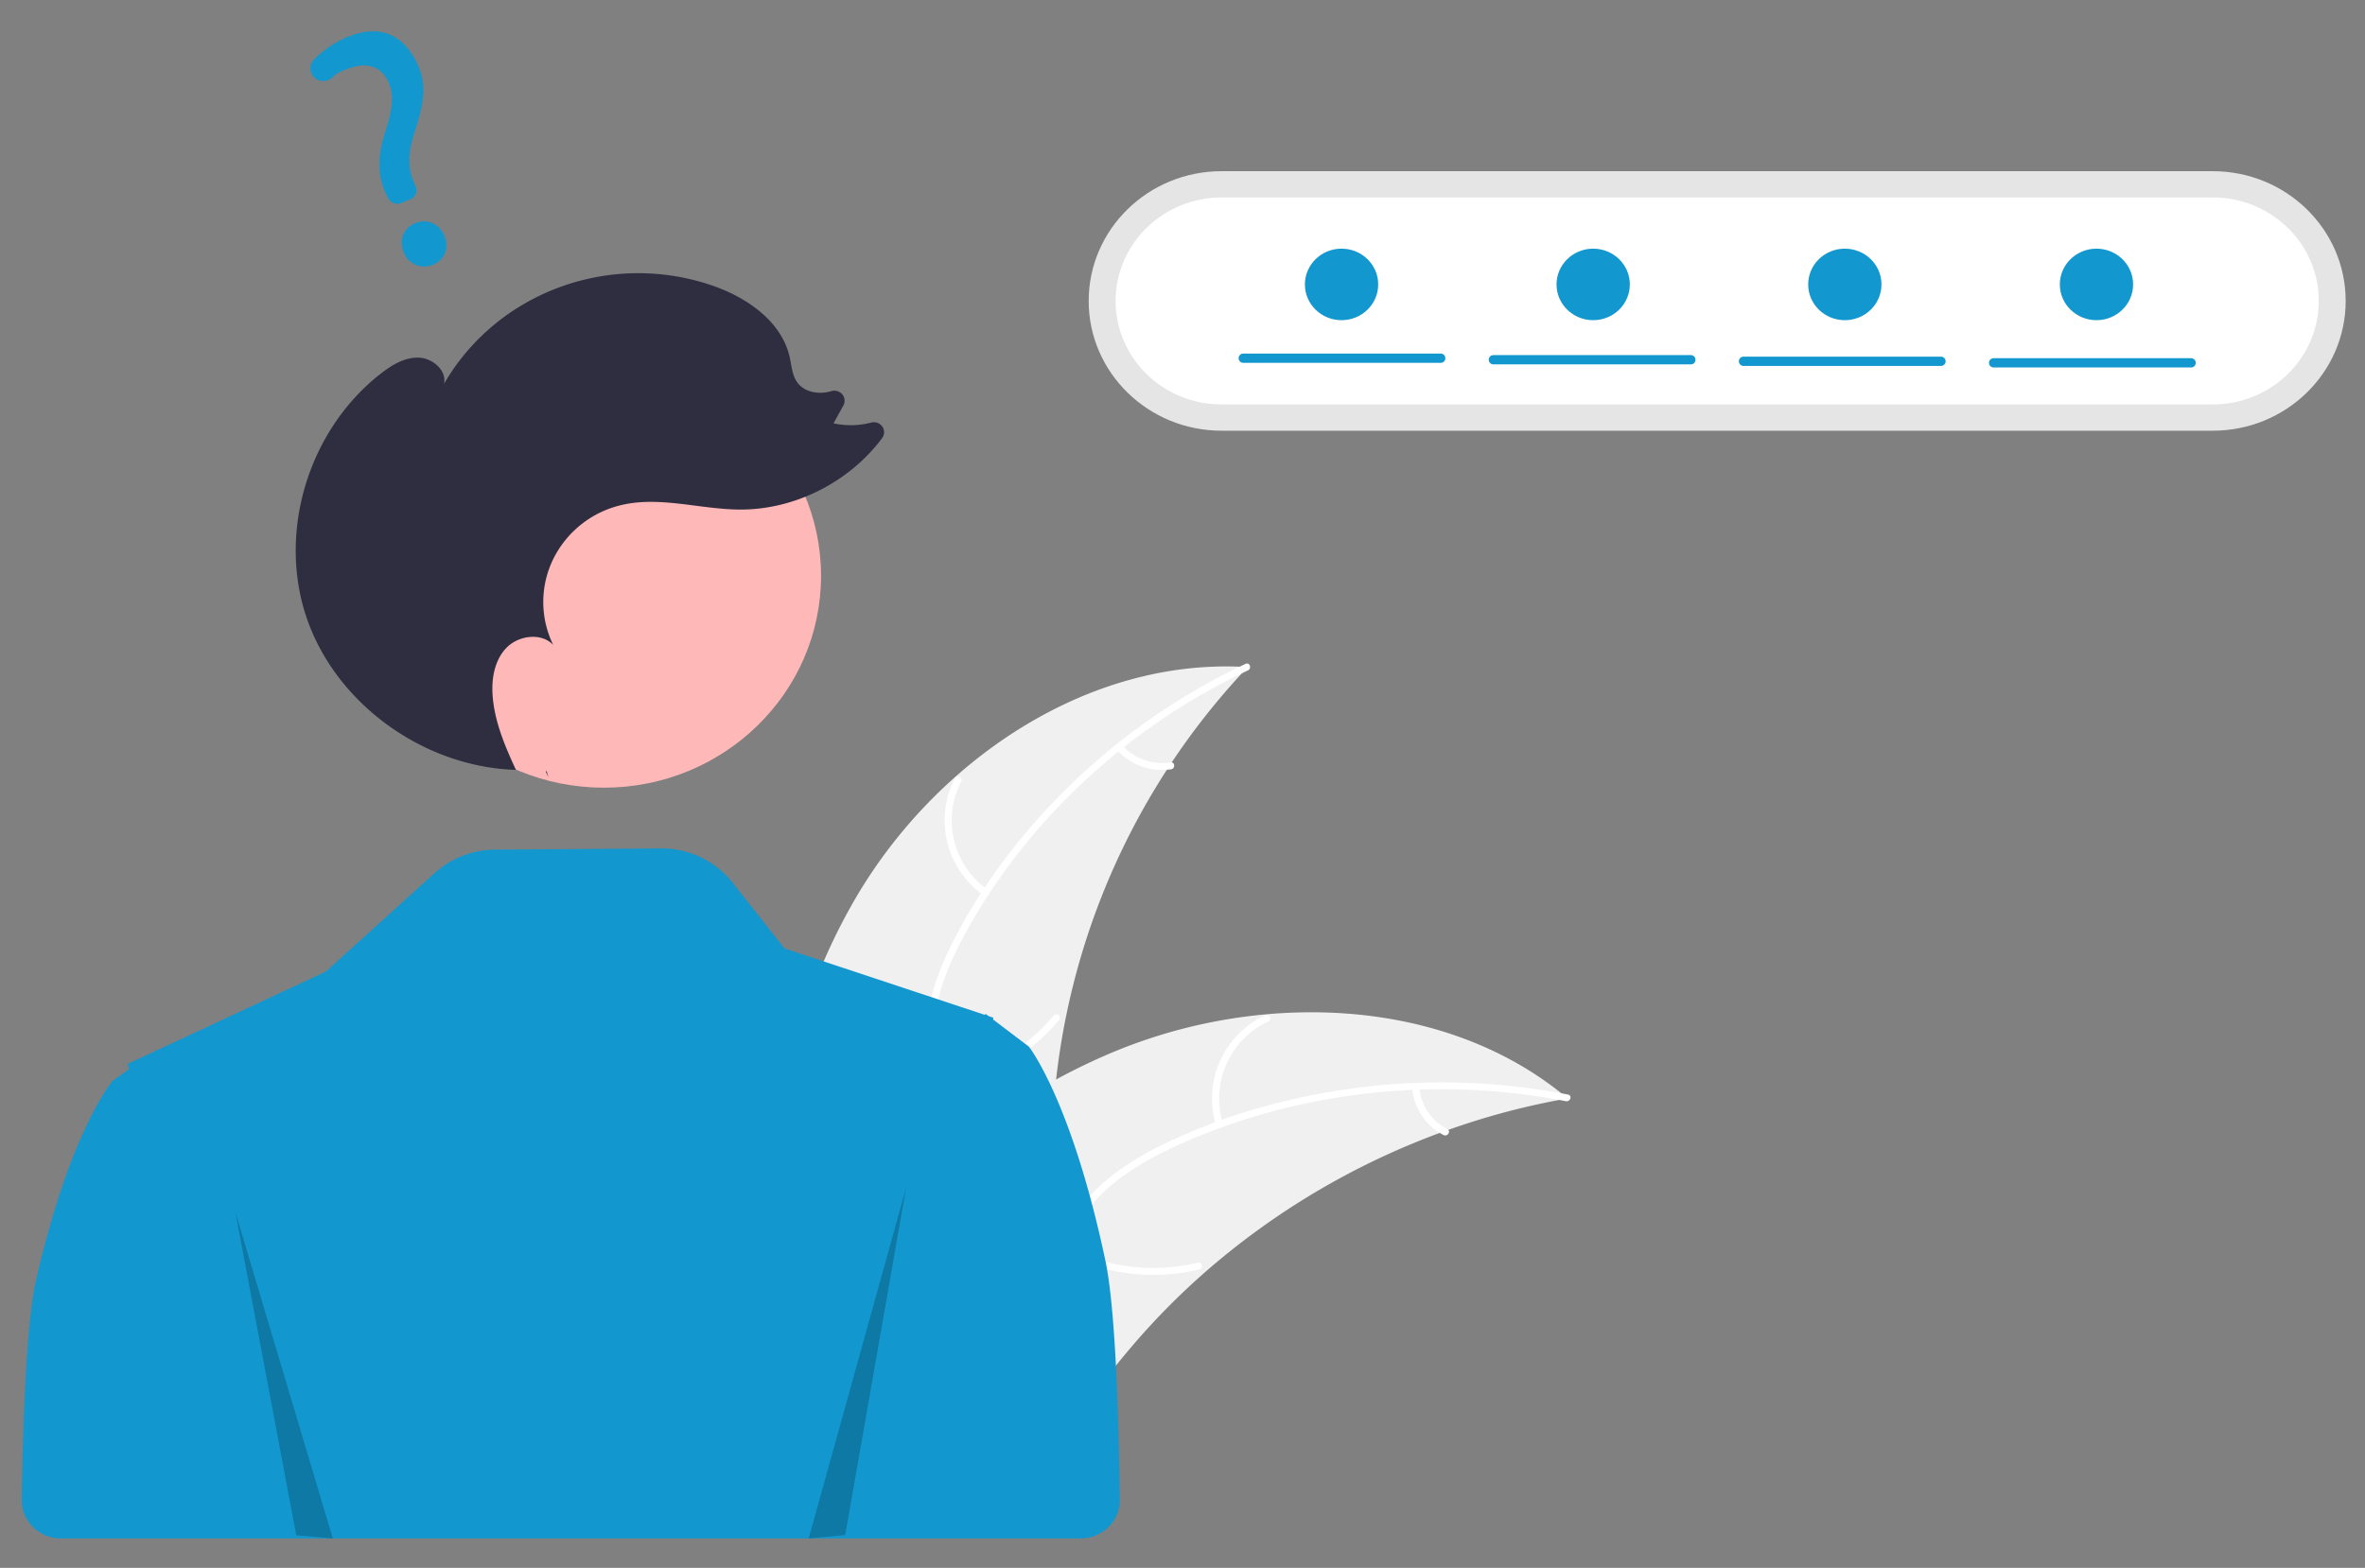<svg xmlns="http://www.w3.org/2000/svg" xmlns:xlink="http://www.w3.org/1999/xlink" width="950" height="630" viewBox="0 0 950 630">
  <rect x="0" y="0" width="950" height="630" fill="#808080" stroke="none"/>
  <defs>
    <clipPath id="clip-forgot_password">
      <rect width="950" height="630"/>
    </clipPath>
  </defs>
  <g id="forgot_password" clip-path="url(#clip-forgot_password)">
    <g id="undraw_forgot_password_re_hxwm" transform="translate(8.713 12.587)">
      <path id="Path_1" data-name="Path 1" d="M464.871,492.787c31.992-54.933,93.017-97.113,157.617-93.05a287.587,287.587,0,0,0-78.443,184.638c-1.061,26.481.584,56.042-17.429,75.871-11.208,12.338-28.339,18.313-45.183,19.567s-33.685-1.717-50.3-4.676l-4.031,1.208C425.563,613.174,432.879,547.721,464.871,492.787Z" transform="translate(-130.016 -144.273)" fill="#f0f0f0"/>
      <path id="Path_2" data-name="Path 2" d="M622.583,401.008c-47.771,22.447-88.5,59.939-113.51,105.66-5.406,9.885-10.009,20.372-12.016,31.46s-.606,21.653,3.276,32.188c3.549,9.632,8.321,19.083,9.409,29.39,1.147,10.863-2.948,21.021-10.319,29.082-9.019,9.863-21.13,15.975-33.187,21.551-13.387,6.19-27.392,12.413-36.874,23.966-1.149,1.4-3.307-.422-2.16-1.82,16.5-20.1,44.734-23.879,64.316-40.072,9.137-7.556,16-17.845,15.564-29.9-.379-10.543-5.291-20.293-8.971-30.015-3.863-10.208-5.79-20.473-4.4-31.357,1.417-11.134,5.61-21.818,10.733-31.795,11.555-22.5,27.367-43.156,45.482-61.013a259.449,259.449,0,0,1,71.737-49.962c1.65-.775,2.563,1.865.924,2.635Z" transform="translate(-130.015 -144.221)" fill="#fff"/>
      <path id="Path_3" data-name="Path 3" d="M517.8,493.381a36.781,36.781,0,0,1-11.542-47.013c.835-1.6,3.415-.4,2.578,1.194a34.062,34.062,0,0,0,10.828,43.711c1.487,1.051-.386,3.153-1.864,2.108Z" transform="translate(-131.416 -146.214)" fill="#fff"/>
      <path id="Path_4" data-name="Path 4" d="M499.2,571.854a74.151,74.151,0,0,0,46.675-25.97c1.154-1.4,3.312.426,2.16,1.82a77.138,77.138,0,0,1-48.626,26.927c-1.821.254-2.02-2.524-.209-2.778Z" transform="translate(-131.338 -150.41)" fill="#fff"/>
      <path id="Path_5" data-name="Path 5" d="M574.863,432.67a21.954,21.954,0,0,0,19.35,6.734c1.817-.277,2.014,2.5.209,2.777a24.605,24.605,0,0,1-21.424-7.4,1.415,1.415,0,0,1-.148-1.964,1.458,1.458,0,0,1,2.012-.144Z" transform="translate(-132.727 -145.655)" fill="#fff"/>
      <path id="Path_6" data-name="Path 6" d="M750.976,579.133c-1.129.2-2.259.409-3.4.634A290.611,290.611,0,0,0,703,591.8c-1.128.383-2.265.788-3.379,1.2a302,302,0,0,0-94.535,56.156,288.027,288.027,0,0,0-30.619,31.32c-12.95,15.445-25.733,33.2-42.656,43.267a50.473,50.473,0,0,1-5.449,2.883l-97.488-39.471c-.175-.2-.361-.375-.538-.574l-3.966-1.4c.442-.61.915-1.233,1.357-1.842.255-.355.532-.7.787-1.055.177-.234.355-.467.5-.688.059-.078.118-.156.168-.212.146-.221.306-.411.442-.61q3.945-5.235,7.979-10.434c.009-.022.009-.022.04-.035,20.56-26.359,43.556-51.274,69.695-71.99.787-.623,1.581-1.268,2.413-1.873a279.03,279.03,0,0,1,37.65-24.86q10.88-5.938,22.334-10.78a208.816,208.816,0,0,1,62.037-15.444c42.623-3.863,86.037,5.622,118.727,31.759C749.334,577.781,750.149,578.442,750.976,579.133Z" transform="translate(-129.968 -150.373)" fill="#f0f0f0"/>
      <path id="Path_7" data-name="Path 7" d="M750.269,581.489c-51.989-10.151-107.636-4.156-155.8,17.655-10.413,4.716-20.557,10.384-29,18.057s-13.839,16.932-17.238,27.626c-3.108,9.776-5.127,20.127-10.615,29-5.785,9.348-15.319,15.051-26.177,17.156-13.285,2.575-26.725.338-39.79-2.3-14.507-2.925-29.527-6.187-44.224-2.535a1.394,1.394,0,0,1-.6-2.722c25.57-6.354,50.447,7.224,76.069,5.8,11.956-.663,23.779-4.847,30.87-14.727,6.2-8.64,8.292-19.312,11.351-29.237,3.212-10.421,8-19.749,15.824-27.625,8-8.057,17.936-14.124,28.181-19.079,23.1-11.174,48.47-18.374,73.947-21.986a265.7,265.7,0,0,1,88.095,2.268c1.8.351.9,3-.888,2.647Z" transform="translate(-129.994 -151.611)" fill="#fff"/>
      <path id="Path_8" data-name="Path 8" d="M613.2,590.056a37.02,37.02,0,0,1,19.782-44.321c1.651-.783,2.975,1.685,1.322,2.469a34.278,34.278,0,0,0-18.315,41.264c.539,1.713-2.253,2.291-2.789.588Z" transform="translate(-133.454 -150.418)" fill="#fff"/>
      <path id="Path_9" data-name="Path 9" d="M551.436,642.546a75.318,75.318,0,0,0,53.285,6.7,1.394,1.394,0,0,1,.6,2.722,78.338,78.338,0,0,1-55.433-7.077C548.279,644.019,549.834,641.684,551.436,642.546Z" transform="translate(-132.293 -154.488)" fill="#fff"/>
      <path id="Path_10" data-name="Path 10" d="M696.343,576.027a21.117,21.117,0,0,0,11.3,16.749c1.621.847.064,3.182-1.546,2.34a23.666,23.666,0,0,1-12.539-18.5,1.425,1.425,0,0,1,2.789-.588Z" transform="translate(-134.981 -151.652)" fill="#fff"/>
      <path id="Path_11" data-name="Path 11" d="M559.681,641.363c-13.653-64.438-30.719-85.922-30.719-85.922l-6.52-4.935-7.84-5.945.038-.764-1.86-.617-.437-.331-.716-.536-.115.121-.243.246L475.79,530.906l-45.011-14.924-20.842-26.445A36.374,36.374,0,0,0,381.1,475.806l-66.566.481a36.534,36.534,0,0,0-24.25,9.389l-43.753,39.615-68.175,31.783-.115-.112-.716.5-10.534,4.916.435,2.209-6.52,4.592s-17.066,19.99-30.719,79.949c-3.473,15.256-5.183,47.983-5.8,88.311a15.2,15.2,0,0,0,4.533,11.03,15.964,15.964,0,0,0,11.23,4.591H549.735a15.967,15.967,0,0,0,11.224-4.586,15.2,15.2,0,0,0,4.54-11.019C564.9,693.571,563.187,657.907,559.681,641.363Z" transform="translate(-124.382 -147.483)" fill="#1397cf"/>
      <path id="Path_12" data-name="Path 12" d="M614.534,191.732c-29.5,0-53.417,23.344-53.417,52.141s23.916,52.142,53.417,52.142h398.088c29.5,0,53.417-23.344,53.417-52.141s-23.916-52.142-53.417-52.142Z" transform="translate(-132.515 -135.536)" fill="#e5e5e5"/>
      <path id="Path_13" data-name="Path 13" d="M614.74,202.747c-23.531,0-42.607,18.62-42.607,41.589s19.076,41.589,42.607,41.589h398.088c23.531,0,42.607-18.62,42.607-41.589s-19.076-41.589-42.607-41.589Z" transform="translate(-132.72 -136)" fill="#fff"/>
      <ellipse id="ab6171fa-7d69-4734-b81c-8dff60f9761b" cx="87.208" cy="85.126" rx="87.208" ry="85.126" transform="translate(146.677 133.661)" fill="#ffb8b8"/>
      <path id="Path_14" data-name="Path 14" d="M339.951,445.867q-.559-1.2-1.115-2.41c.143,0,.284.025.427.028Z" transform="translate(-128.376 -146.123)" fill="#2f2e41"/>
      <path id="Path_15" data-name="Path 15" d="M270.723,274.869c4.411-3.435,9.566-6.595,15.205-6.417s11.358,5.149,10.189,10.537c21.381-36.952,66.849-53.594,107.849-39.475,14.016,4.827,27.761,14.483,30.98,28.647.827,3.636,1,7.622,3.33,10.575,2.932,3.722,8.542,4.564,13.162,3.255l.138-.04a4.186,4.186,0,0,1,4.462,1.191,3.946,3.946,0,0,1,.517,4.487l-3.966,7.22a32.535,32.535,0,0,0,15.141-.314,4.167,4.167,0,0,1,4.445,1.622,3.94,3.94,0,0,1-.073,4.632c-13.077,17.525-34.923,28.841-57.218,28.708-15.845-.094-31.854-5.425-47.275-1.868a40.881,40.881,0,0,0-27.59,21.69,39.222,39.222,0,0,0-.029,34.58c-4.737-5.058-13.9-3.861-18.741,1.1s-6.1,12.361-5.612,19.2c.747,10.457,4.944,20.31,9.369,29.9-37.1-1.14-72.185-26.542-84-60.9C229.148,338.693,241.579,297.562,270.723,274.869Z" transform="translate(-126.471 -137.336)" fill="#2f2e41"/>
      <path id="Path_16" data-name="Path 16" d="M87.464,495.253l24.46,129.9L126.6,626.4Z" transform="translate(-1.629 -20.828)" opacity="0.2"/>
      <path id="Path_17" data-name="Path 17" d="M361.264,485.026,336.8,624.633l-14.677,1.341Z" transform="translate(-5.999 -20.398)" opacity="0.2"/>
      <path id="Path_18" data-name="Path 18" d="M291.7,226.882A8.761,8.761,0,0,1,280.06,221.9c-2.084-4.871-.138-9.816,4.627-11.758s9.572.158,11.689,5.107C298.463,220.126,296.538,224.909,291.7,226.882Zm-8.984-26.326-3.729,1.52a4.067,4.067,0,0,1-5.109-1.829l-.184-.352c-4.012-7.063-4.472-15.648-1.358-25.5,2.884-8.839,4.082-15.056,1.673-20.688-2.785-6.512-8.734-8.551-16.319-5.6-2.942,1.2-3.878,1.18-6.193,3.422a5.383,5.383,0,0,1-3.848,1.526,5.2,5.2,0,0,1-3.677-1.574,5.034,5.034,0,0,1-.036-6.99,40.807,40.807,0,0,1,13.784-9.239c16.3-6.643,24.5,3.164,28.256,11.941,3.672,8.584,1.607,16.549-1.713,26.864-2.781,8.571-2.619,14.922.54,21.237a3.824,3.824,0,0,1,.105,3.064,3.955,3.955,0,0,1-2.191,2.2Z" transform="translate(-126.582 -133.069)" fill="#1397cf"/>
      <path id="Path_19" data-name="Path 19" d="M703.61,271.958h-79.2a1.863,1.863,0,1,1,0-3.724h79.2a1.863,1.863,0,1,1,0,3.724Z" transform="translate(-133.658 -138.754)" fill="#1397cf"/>
      <path id="Path_20" data-name="Path 20" d="M805.991,272.606h-79.2a1.863,1.863,0,1,1,0-3.724h79.2a1.863,1.863,0,1,1,0,3.724Z" transform="translate(-135.564 -138.781)" fill="#1397cf"/>
      <path id="Path_21" data-name="Path 21" d="M908.373,273.254h-79.2a1.863,1.863,0,1,1,0-3.724h79.2a1.863,1.863,0,1,1,0,3.724Z" transform="translate(-137.471 -138.808)" fill="#1397cf"/>
      <path id="Path_22" data-name="Path 22" d="M1010.751,273.9h-79.2a1.863,1.863,0,1,1,0-3.724h79.2a1.863,1.863,0,1,1,0,3.724Z" transform="translate(-139.377 -138.836)" fill="#1397cf"/>
      <ellipse id="Ellipse_1" data-name="Ellipse 1" cx="14.721" cy="14.369" rx="14.721" ry="14.369" transform="translate(515.454 87.328)" fill="#1397cf"/>
      <ellipse id="Ellipse_2" data-name="Ellipse 2" cx="14.721" cy="14.369" rx="14.721" ry="14.369" transform="translate(616.536 87.328)" fill="#1397cf"/>
      <ellipse id="Ellipse_3" data-name="Ellipse 3" cx="14.721" cy="14.369" rx="14.721" ry="14.369" transform="translate(717.618 87.328)" fill="#1397cf"/>
      <ellipse id="Ellipse_4" data-name="Ellipse 4" cx="14.721" cy="14.369" rx="14.721" ry="14.369" transform="translate(818.7 87.328)" fill="#1397cf"/>
    </g>
  </g>
</svg>
